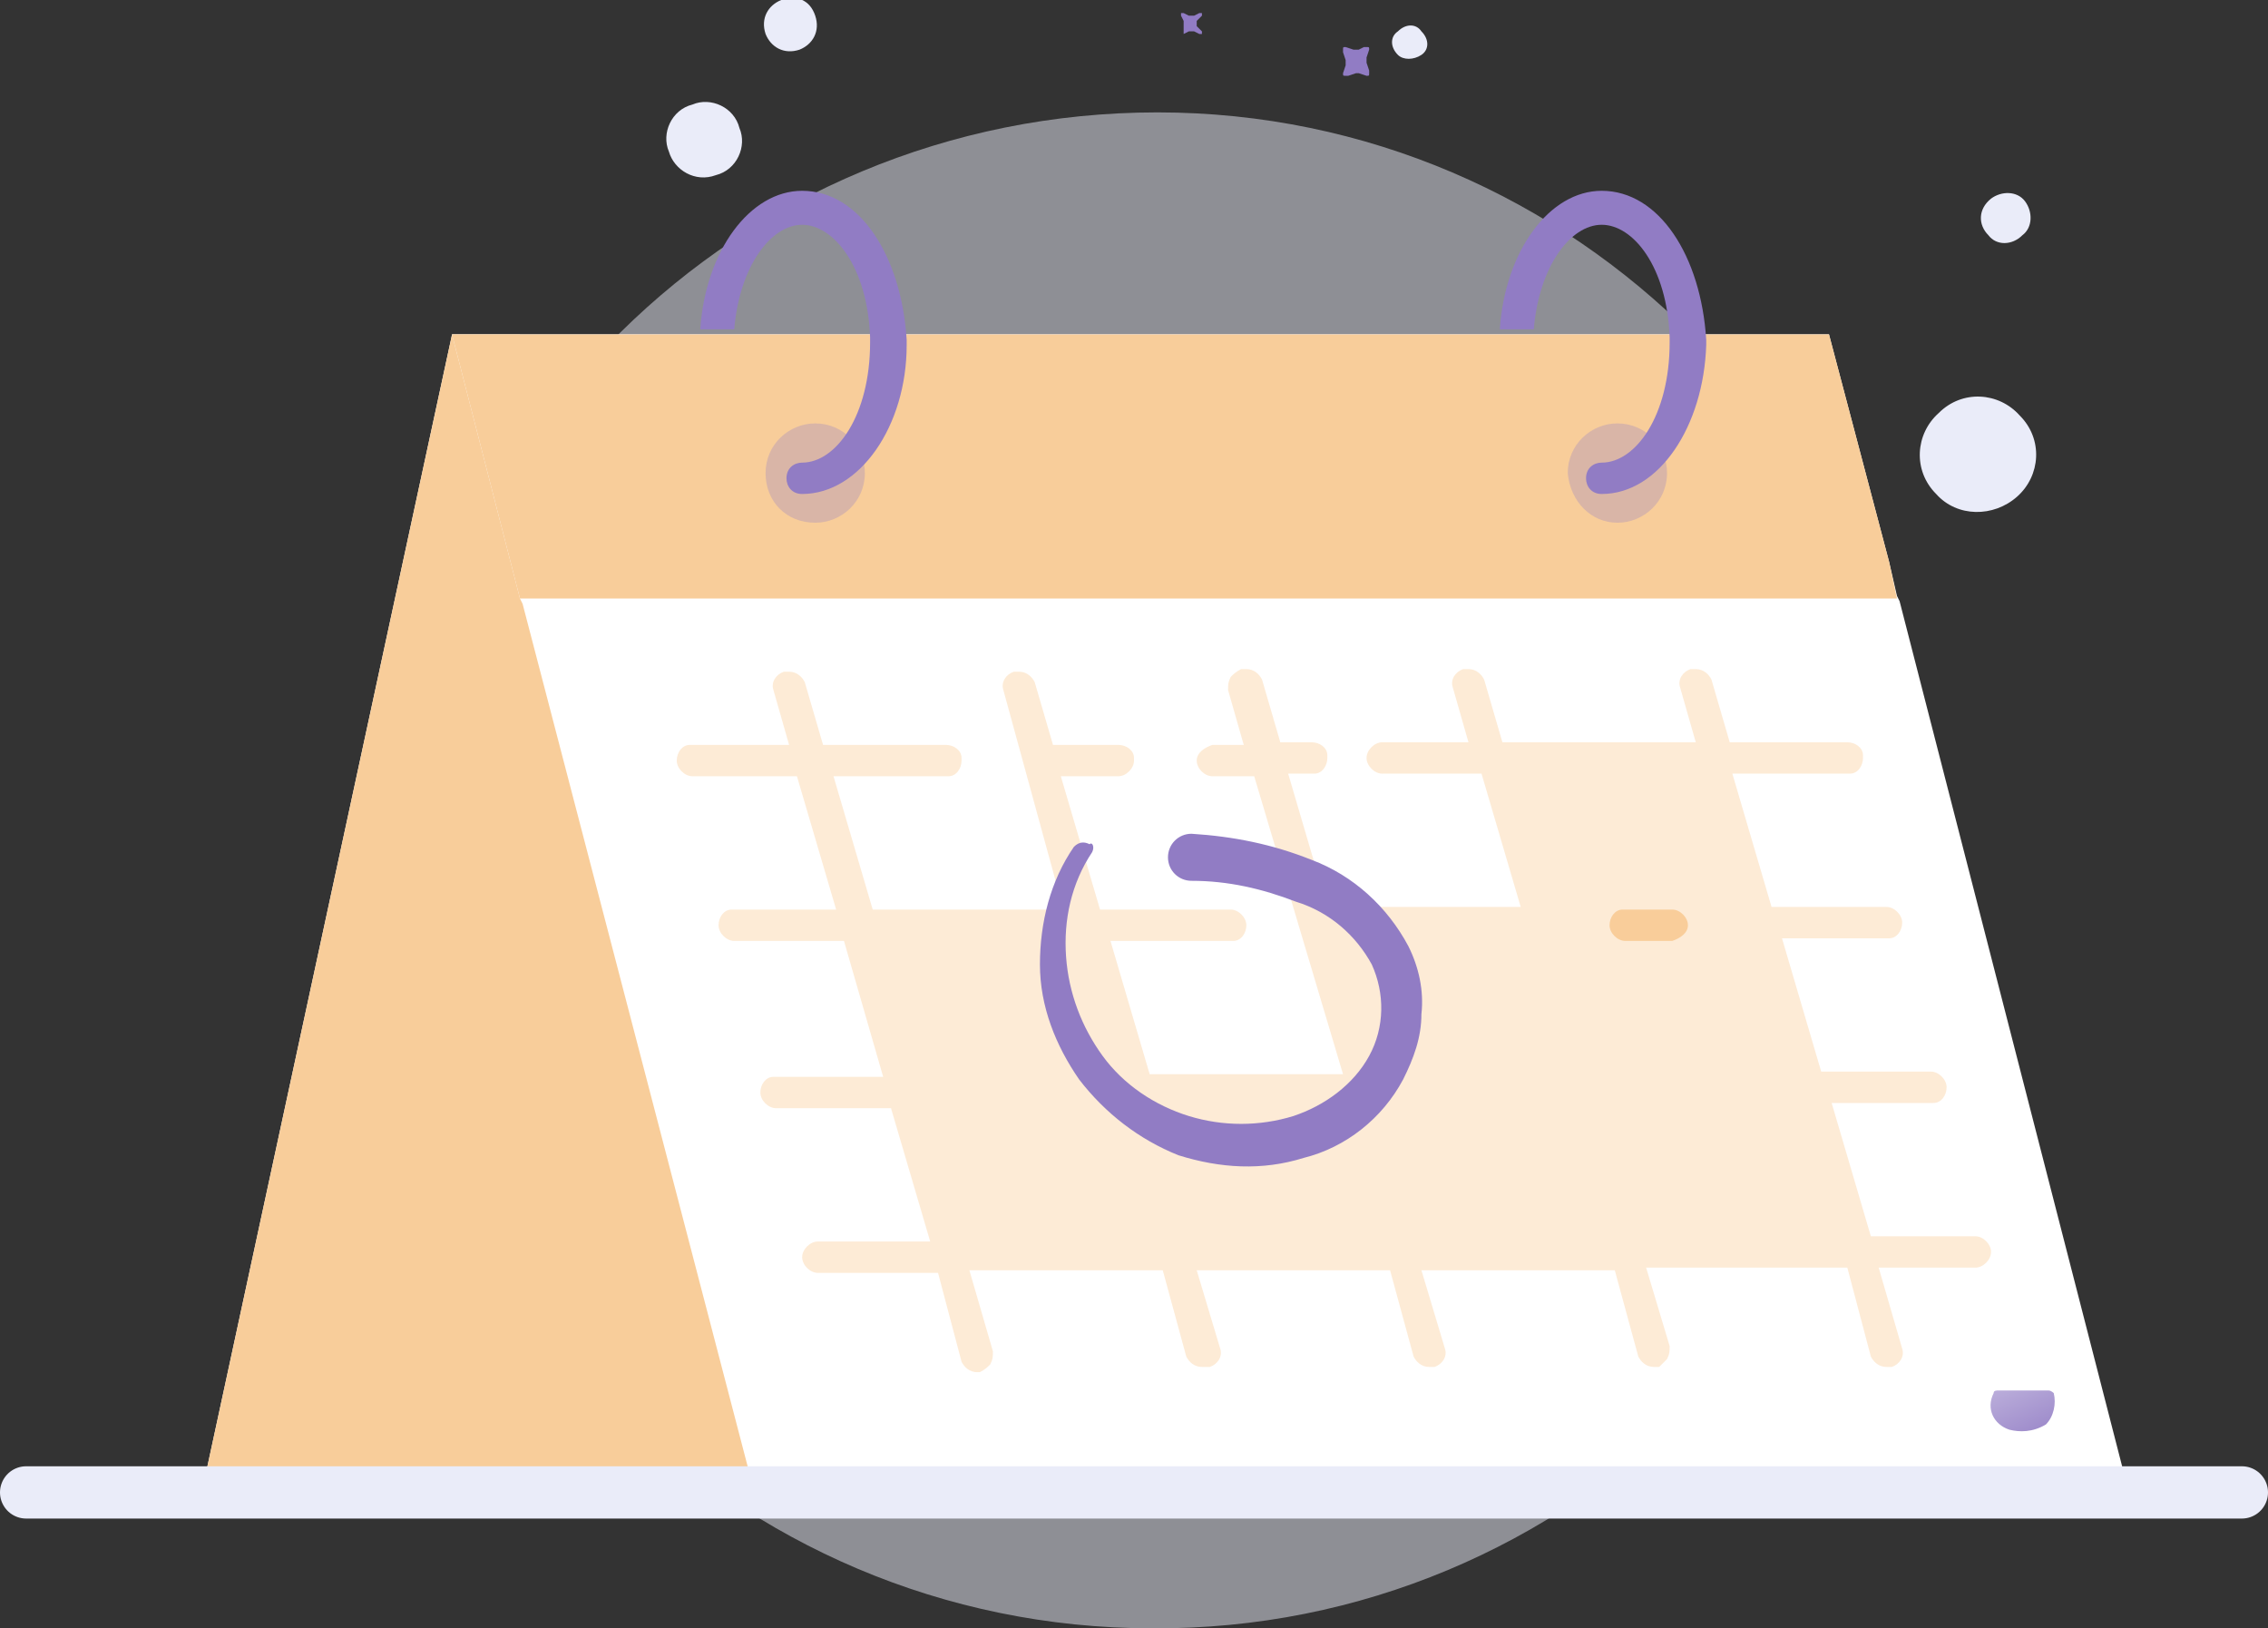 <?xml version="1.0" encoding="utf-8"?>
<!-- Generator: Adobe Illustrator 27.0.1, SVG Export Plug-In . SVG Version: 6.00 Build 0)  -->
<svg version="1.1" id="Layer_1" xmlns="http://www.w3.org/2000/svg" xmlns:xlink="http://www.w3.org/1999/xlink" x="0px" y="0px"
	 viewBox="0 0 86.8 62.3" style="enable-background:new 0 0 86.8 62.3;" xml:space="preserve">
<rect x="0" y="0" width="86.8" height="62.3" fill="#333333" stroke="none"/>
<style type="text/css">
	.st0{opacity:0.5;fill:#EAECF9;enable-background:new    ;}
	.st1{fill:#EAECF9;}
	.st2{fill:url(#SVGID_1_);}
	.st3{fill:url(#SVGID_00000085936978078160687590000010657493083350476184_);}
	.st4{fill:#FFFFFF;}
	.st5{fill:#F8CD9A;}
	.st6{fill:url(#SVGID_00000044884814572378135780000017628868448185484717_);}
	.st7{opacity:0.3;fill:#917CC4;enable-background:new    ;}
	.st8{fill:#917CC4;}
	.st9{fill:none;stroke:#EAECF9;stroke-width:2;stroke-linecap:round;stroke-linejoin:round;stroke-miterlimit:10;}
	.st10{opacity:0.41;fill:#F8CD9A;enable-background:new    ;}
	.st11{fill:url(#SVGID_00000043421003328232185520000015283887749543048623_);}
	.st12{fill:url(#SVGID_00000107561109478139824180000009426099819041443985_);}
</style>
<g>
	<g>
		<path class="st0" d="M44.1,62.3c16,0.1,29.1-12.9,29.1-28.9c0.1-16-12.9-29.1-28.9-29.1S15.2,17.1,15.2,33.2c0,0,0,0.1,0,0.1
			C15.1,49.3,28.1,62.3,44.1,62.3C44.1,62.3,44.1,62.3,44.1,62.3z"/>
		<path class="st1" d="M77.2,19c0.9-0.8,1-2.2,0.1-3.1c-0.8-0.9-2.2-1-3.1-0.1l0,0c-0.9,0.8-1,2.2-0.1,3.1
			C74.9,19.8,76.3,19.8,77.2,19z"/>
		<path class="st1" d="M27.4,6.7c0.8-0.2,1.2-1.1,0.9-1.8c-0.2-0.8-1.1-1.2-1.8-0.9c-0.8,0.2-1.2,1.1-0.9,1.8c0,0,0,0,0,0
			C25.8,6.5,26.6,7,27.4,6.7z"/>
		<path class="st1" d="M30.6,1.9c0.5-0.2,0.8-0.7,0.6-1.3s-0.7-0.8-1.3-0.6c-0.5,0.2-0.8,0.7-0.6,1.3C29.5,1.8,30,2.1,30.6,1.9z"/>
		<path class="st1" d="M77.4,9c0.4-0.3,0.4-0.9,0.1-1.3c-0.3-0.4-0.9-0.4-1.3-0.1C75.7,8,75.7,8.6,76.1,9C76.4,9.4,77,9.4,77.4,9z"
			/>
		<path class="st1" d="M54.4,2.1c0.3-0.2,0.3-0.6,0-0.9c-0.2-0.3-0.6-0.3-0.9,0c0,0,0,0,0,0c-0.3,0.2-0.3,0.6,0,0.9
			C53.7,2.3,54.1,2.3,54.4,2.1z"/>
		
			<linearGradient id="SVGID_1_" gradientUnits="userSpaceOnUse" x1="2.578" y1="59.036" x2="3.583" y2="59.036" gradientTransform="matrix(0.99 0 0 -0.994 48.889 61.008)">
			<stop  offset="0" style="stop-color:#917CC4"/>
			<stop  offset="1" style="stop-color:#917CC4"/>
		</linearGradient>
		<path class="st2" d="M52.3,2.4V2.2l0.1-0.3c0-0.1,0-0.1-0.1-0.1h-0.1L52,1.9h-0.2l-0.3-0.1c-0.1,0-0.1,0-0.1,0.1v0.1l0.1,0.3v0.2
			l-0.1,0.3c0,0.1,0,0.1,0.1,0.1h0.1l0.3-0.1H52l0.3,0.1c0.1,0,0.1,0,0.1-0.1V2.7L52.3,2.4z"/>
		
			<linearGradient id="SVGID_00000012471641920801106940000010102669761399063714_" gradientUnits="userSpaceOnUse" x1="63.57" y1="-61.768" x2="64.526" y2="-61.768" gradientTransform="matrix(0.8 0 0 -0.76 -5.688 -46.021)">
			<stop  offset="0" style="stop-color:#917CC4"/>
			<stop  offset="1" style="stop-color:#917CC4"/>
		</linearGradient>
		<path style="fill:url(#SVGID_00000012471641920801106940000010102669761399063714_);" d="M45.3,1.3l0.2-0.1h0.2l0.2,0.1H46V1.2
			L45.8,1V0.8L46,0.6V0.5h-0.1l-0.2,0.1h-0.2l-0.2-0.1h-0.1v0.1l0.1,0.2V1L45.3,1.3C45.1,1.3,45.1,1.3,45.3,1.3z"/>
		<path class="st4" d="M60.3,57.2H7.7l9.6-44.4H70L60.3,57.2z"/>
		<path class="st5" d="M60.3,57.2H7.7l9.6-44.4H70L60.3,57.2z"/>
		
			<linearGradient id="SVGID_00000062181707867324657550000002337017946419120571_" gradientUnits="userSpaceOnUse" x1="-236.35" y1="442.598" x2="-235.349" y2="442.598" gradientTransform="matrix(14.391 0 0 -44.361 3416.865 19669.092)">
			<stop  offset="0" style="stop-color:#F8CD9A"/>
			<stop  offset="1" style="stop-color:#F8CD9A"/>
		</linearGradient>
		<path style="fill:url(#SVGID_00000062181707867324657550000002337017946419120571_);" d="M29.9,57.2H19.1c-1.9,0-3.5-1.6-3.5-3.5
			c0-0.1,0-0.1,0-0.2l1.7-40.7h2.6L29.9,57.2z"/>
		<path class="st4" d="M81.5,57.2H28.9L20,23.1l-0.1-0.2l-2.6-10.1H70l2.3,8.7l0.3,1.3l0.1,0.2L81.5,57.2z"/>
		<path class="st5" d="M72.6,22.9H19.9l-2.6-10.1H70l2.3,8.7L72.6,22.9z"/>
		<path class="st7" d="M31.2,20c1,0,1.9-0.8,1.9-1.9c0-1-0.8-1.9-1.9-1.9c-1,0-1.9,0.8-1.9,1.9c0,0,0,0,0,0
			C29.3,19.2,30.1,20,31.2,20C31.2,20,31.2,20,31.2,20z"/>
		<path class="st7" d="M61.9,20c1,0,1.9-0.8,1.9-1.9c0-1-0.8-1.9-1.9-1.9c-1,0-1.9,0.8-1.9,1.9c0,0,0,0,0,0
			C60.1,19.2,60.9,20,61.9,20z"/>
		<path class="st8" d="M30.7,18.9c-0.4,0-0.6-0.3-0.6-0.6c0-0.4,0.3-0.6,0.6-0.6l0,0c1.3,0,2.6-1.8,2.6-4.6v-0.2
			c-0.1-2.7-1.4-4.3-2.6-4.3c-1.2,0-2.4,1.6-2.6,4h-1.3c0.2-3,1.9-5.3,3.9-5.3c2.2,0,3.8,2.5,4,5.7v0.2
			C34.7,16.3,32.9,18.9,30.7,18.9z"/>
		<path class="st8" d="M61.3,18.9c-0.4,0-0.6-0.3-0.6-0.6c0-0.4,0.3-0.6,0.6-0.6l0,0c1.3,0,2.6-1.8,2.6-4.6v-0.2
			c-0.1-2.7-1.4-4.3-2.6-4.3c-1.2,0-2.4,1.6-2.6,4h-1.3c0.2-3,1.9-5.3,3.9-5.3c2.2,0,3.8,2.5,4,5.7v0.2
			C65.2,16.3,63.5,18.9,61.3,18.9z"/>
		<path class="st9" d="M1,57.1h84.8"/>
		<path class="st5" d="M62.2,36c-0.3,0-0.6-0.3-0.6-0.6c0-0.3,0.2-0.6,0.5-0.6c0,0,0,0,0.1,0H64c0.3,0,0.6,0.3,0.6,0.6
			c0,0.3-0.3,0.5-0.6,0.6H62.2z"/>
		<path class="st10" d="M37.4,52.5c-0.3,0-0.5-0.2-0.6-0.4l-0.9-3.4h-4.6c-0.3,0-0.6-0.3-0.6-0.6s0.3-0.6,0.6-0.6h4.3l-1.5-5.1h-4.4
			c-0.3,0-0.6-0.3-0.6-0.6c0-0.3,0.2-0.6,0.5-0.6c0,0,0,0,0.1,0h4.1L32.3,36h-4.2c-0.3,0-0.6-0.3-0.6-0.6c0-0.3,0.2-0.6,0.5-0.6
			c0,0,0,0,0.1,0H32l-1.5-5.1h-4c-0.3,0-0.6-0.3-0.6-0.6c0-0.3,0.2-0.6,0.5-0.6c0,0,0,0,0.1,0h3.7l-0.6-2.1
			c-0.1-0.3,0.1-0.6,0.4-0.7h0.2c0.3,0,0.5,0.2,0.6,0.4l0.7,2.4h4.7c0.3,0,0.6,0.2,0.6,0.5c0,0,0,0,0,0.1c0,0.3-0.2,0.6-0.5,0.6
			c0,0,0,0-0.1,0h-4.3l1.5,5.1h7.3l-2.3-8.4c-0.1-0.3,0.1-0.6,0.4-0.7h0.2c0.3,0,0.5,0.2,0.6,0.4l0.7,2.4h2.5c0.3,0,0.6,0.2,0.6,0.5
			c0,0,0,0,0,0.1c0,0.3-0.3,0.6-0.6,0.6h-2.2l1.5,5.1h5c0.3,0,0.6,0.3,0.6,0.6c0,0.3-0.2,0.6-0.5,0.6c0,0,0,0-0.1,0h-4.6l1.5,5.1
			h7.4L48,29.7h-1.6c-0.3,0-0.6-0.3-0.6-0.6c0-0.3,0.3-0.5,0.6-0.6h1.2L47,26.4c0-0.2,0-0.3,0.1-0.5c0.1-0.1,0.2-0.2,0.4-0.3h0.2
			c0.3,0,0.5,0.2,0.6,0.4l0.7,2.4h1.2c0.3,0,0.6,0.2,0.6,0.5c0,0,0,0,0,0.1c0,0.3-0.2,0.6-0.5,0.6c0,0,0,0-0.1,0h-0.9l1.5,5.1h7.4
			l-1.5-5.1h-3.8c-0.3,0-0.6-0.3-0.6-0.6c0-0.3,0.3-0.6,0.6-0.6h3.3l-0.6-2.1c-0.1-0.3,0.1-0.6,0.4-0.7h0.2c0.3,0,0.5,0.2,0.6,0.4
			l0.7,2.4h7.4l-0.6-2.1c-0.1-0.3,0.1-0.6,0.4-0.7h0.2c0.3,0,0.5,0.2,0.6,0.4l0.7,2.4h4.5c0.3,0,0.6,0.2,0.6,0.5c0,0,0,0,0,0.1
			c0,0.3-0.2,0.6-0.5,0.6c0,0,0,0-0.1,0h-4.4l1.5,5.1h4.4c0.3,0,0.6,0.3,0.6,0.6c0,0.3-0.2,0.6-0.5,0.6c0,0,0,0-0.1,0h-4l1.5,5.1
			h4.2c0.3,0,0.6,0.3,0.6,0.6c0,0.3-0.2,0.6-0.5,0.6c0,0,0,0-0.1,0h-3.8l1.5,5.1h4c0.3,0,0.6,0.3,0.6,0.6c0,0.3-0.3,0.6-0.6,0.6
			h-3.7l0.9,3.1c0.1,0.3-0.1,0.6-0.4,0.7h-0.2c-0.3,0-0.5-0.2-0.6-0.4l-0.9-3.4H63l0.9,3c0,0.2,0,0.3-0.1,0.5
			c-0.1,0.1-0.2,0.2-0.3,0.3h-0.2c-0.3,0-0.5-0.2-0.6-0.4l-0.9-3.3h-7.4l0.9,3c0.1,0.3-0.1,0.6-0.4,0.7h-0.2c-0.3,0-0.5-0.2-0.6-0.4
			l-0.9-3.3h-7.4l0.9,3c0.1,0.3-0.1,0.6-0.4,0.7H46c-0.3,0-0.5-0.2-0.6-0.4l-0.9-3.3h-7.4l0.9,3.1c0,0.2,0,0.3-0.1,0.5
			c-0.1,0.1-0.2,0.2-0.4,0.3L37.4,52.5z"/>
		
			<linearGradient id="SVGID_00000005228285923116136640000001954232068530081180_" gradientUnits="userSpaceOnUse" x1="-236.222" y1="420.214" x2="-236.073" y2="421.19" gradientTransform="matrix(14.63 0 0 -12.711 3501.737 5385.604)">
			<stop  offset="0" style="stop-color:#917CC4"/>
			<stop  offset="1" style="stop-color:#917CC4"/>
		</linearGradient>
		<path style="fill:url(#SVGID_00000005228285923116136640000001954232068530081180_);" d="M41.8,32.6c-0.8,1.2-1.1,2.6-1,4
			c0.1,1.4,0.6,2.7,1.4,3.8c0.8,1.1,2,1.9,3.3,2.3c1.3,0.4,2.7,0.4,4,0c1.2-0.4,2.3-1.2,2.9-2.3c0.6-1.1,0.6-2.4,0.1-3.5
			c-0.6-1.1-1.6-2-2.9-2.4c-1.3-0.5-2.6-0.8-4-0.8c-0.5,0-0.9-0.4-0.9-0.9c0-0.5,0.4-0.9,0.9-0.9c0,0,0,0,0,0c1.6,0.1,3.1,0.4,4.6,1
			c1.6,0.6,2.9,1.8,3.7,3.3c0.4,0.8,0.6,1.7,0.5,2.6c0,0.9-0.3,1.7-0.7,2.5c-0.8,1.5-2.2,2.6-3.8,3c-1.6,0.5-3.2,0.4-4.8-0.1
			c-1.5-0.6-2.8-1.6-3.8-2.9c-0.9-1.3-1.5-2.8-1.5-4.4c0-1.6,0.4-3.2,1.3-4.5c0.2-0.2,0.4-0.2,0.6-0.1
			C41.8,32.2,41.9,32.4,41.8,32.6z"/>
		
			<linearGradient id="SVGID_00000150793126675676237640000010053926803089505163_" gradientUnits="userSpaceOnUse" x1="-144.546" y1="206.036" x2="-147.227" y2="209.973" gradientTransform="matrix(2.347 0 0 -1.595 418.231 384.111)">
			<stop  offset="1.100000e-02" style="stop-color:#917CC4"/>
			<stop  offset="1" style="stop-color:#FFFFFF"/>
		</linearGradient>
		<path style="fill:url(#SVGID_00000150793126675676237640000010053926803089505163_);" d="M76.9,54.7c-0.6-0.2-0.9-0.8-0.6-1.4
			c0,0,0,0,0,0c0-0.1,0.1-0.1,0.2-0.1h1.9c0.1,0,0.2,0.1,0.2,0.1c0.1,0.4,0,0.9-0.3,1.2C77.8,54.8,77.3,54.8,76.9,54.7z"/>
	</g>
</g>
</svg>

